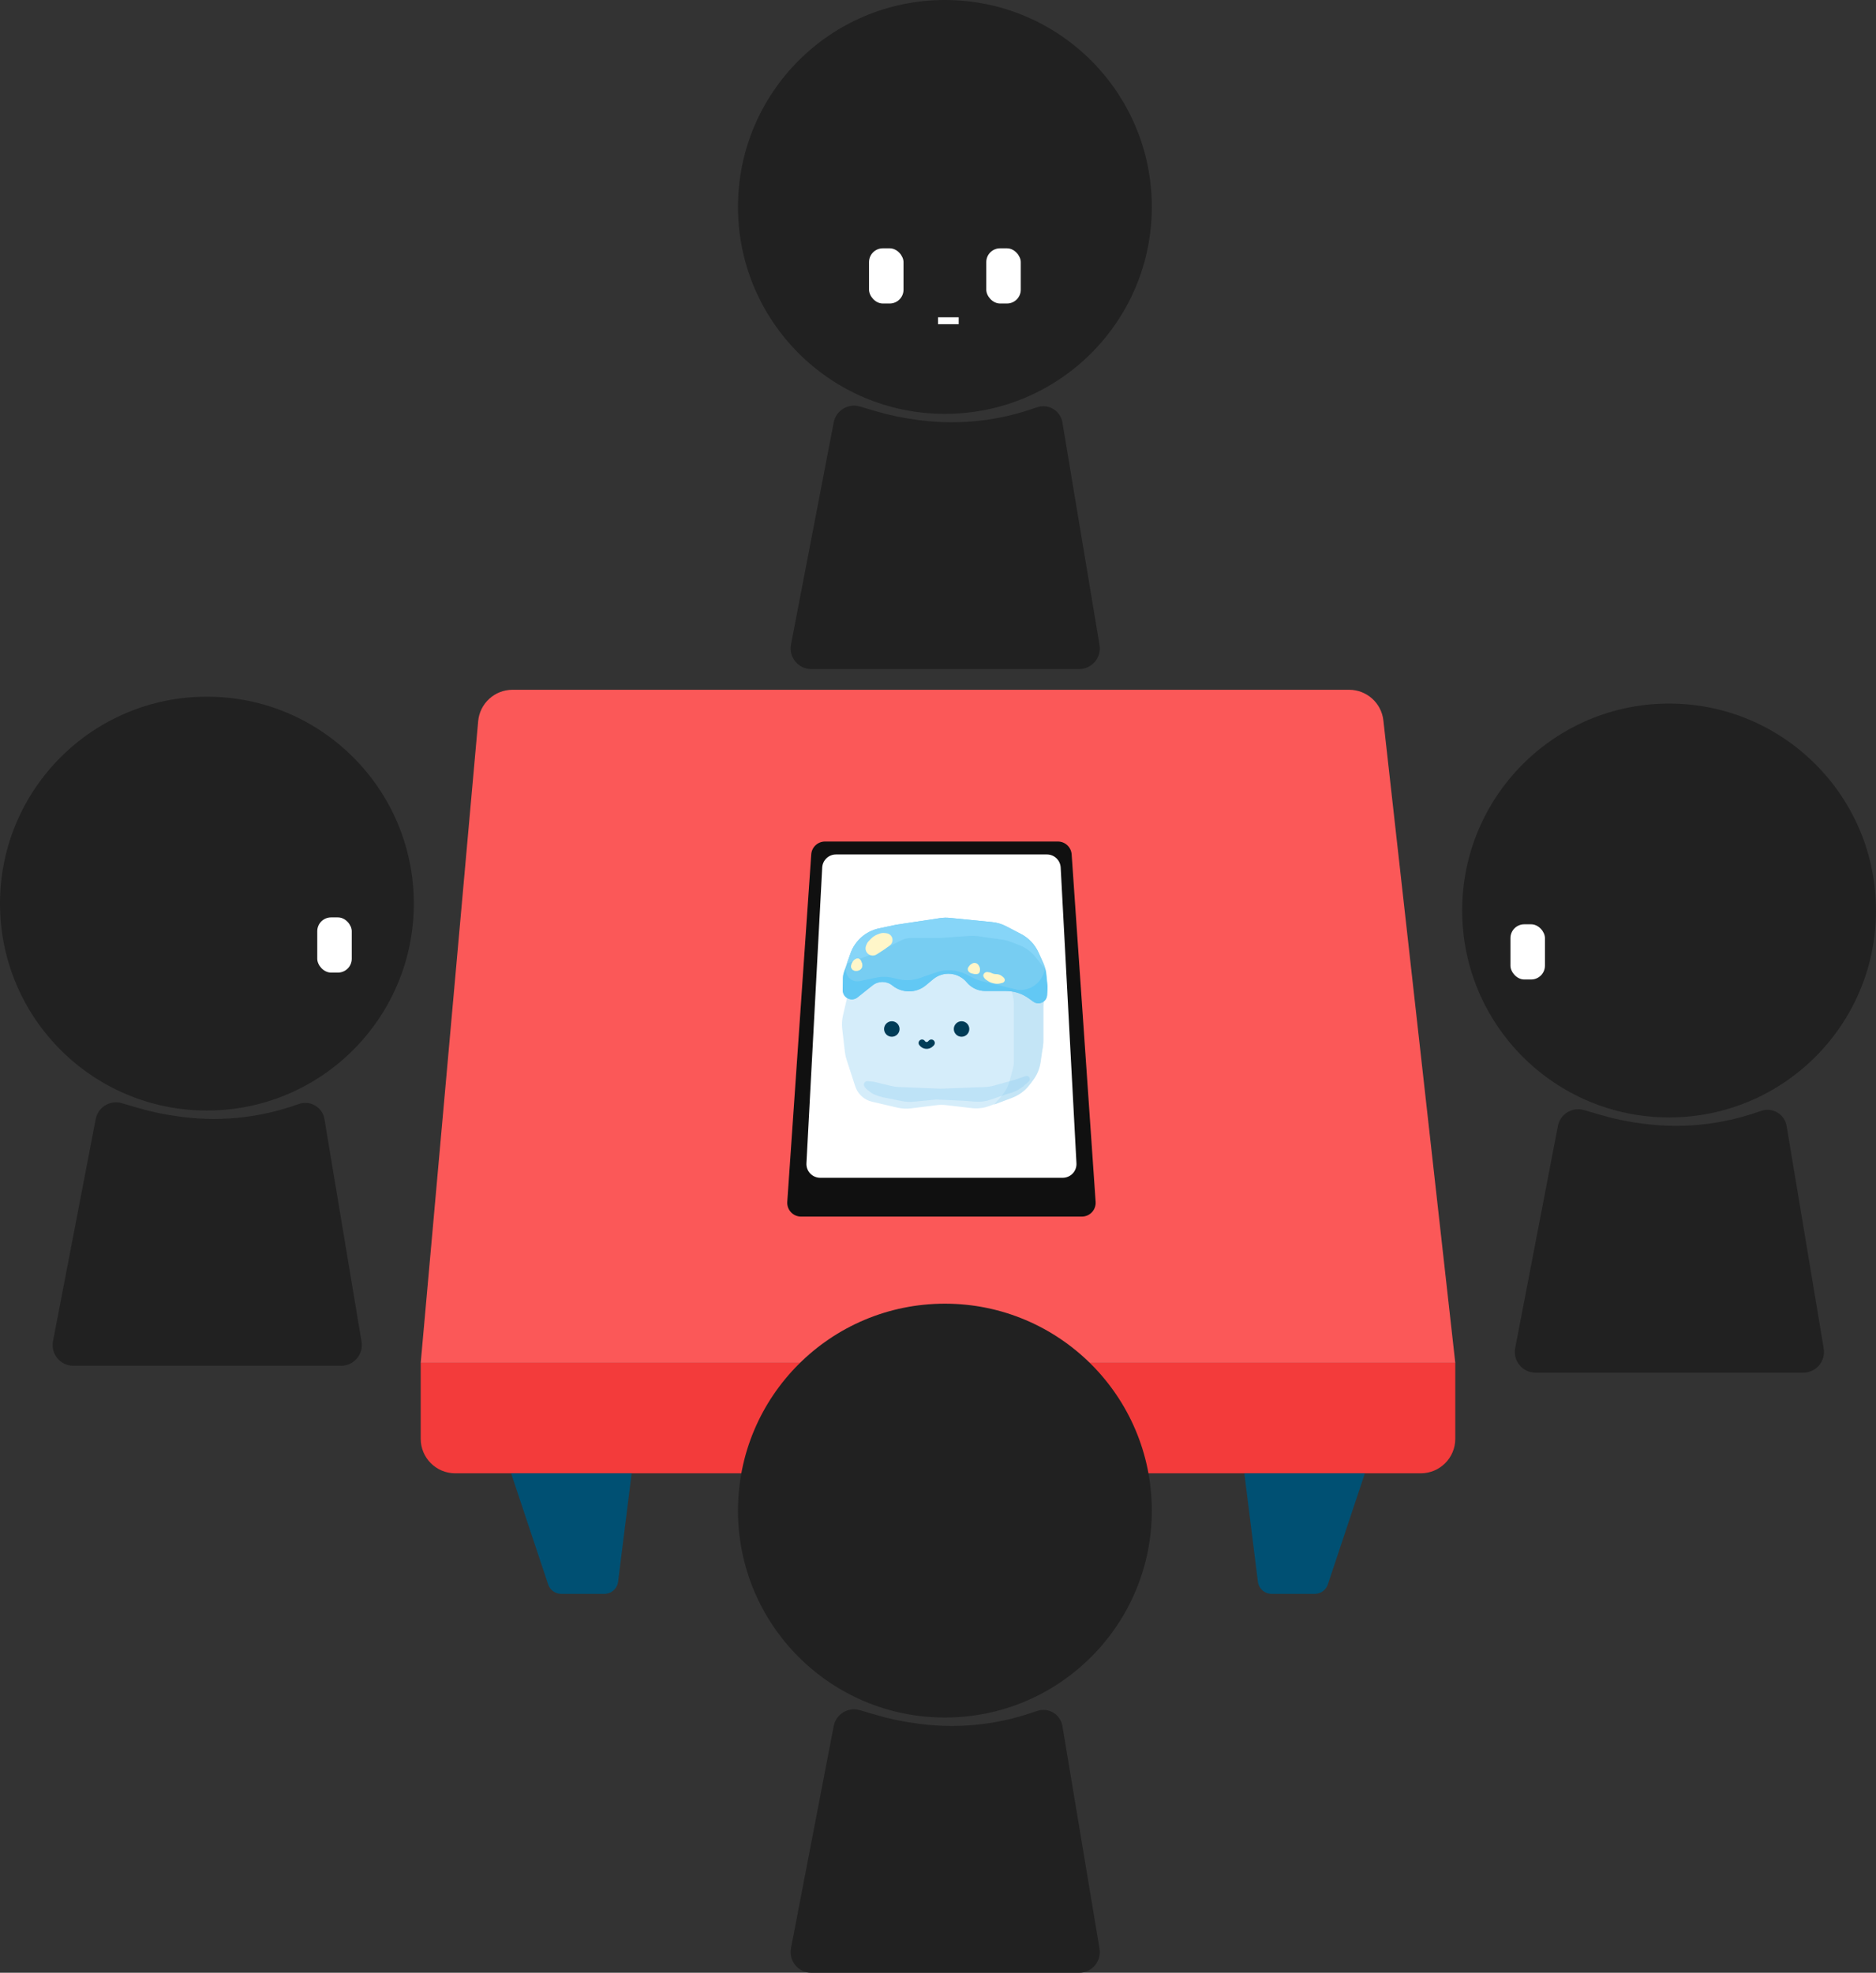 <svg width="272" height="286" viewBox="0 0 272 286" fill="none" xmlns="http://www.w3.org/2000/svg">
<rect x="0" y="0" width="272" height="286" fill="#333333" stroke="none"/>
<path d="M69.33 104.554C69.561 101.976 71.722 100 74.31 100H195.606C198.152 100 200.292 101.913 200.575 104.444L211 197.573H61L69.33 104.554Z" fill="#FB5858"/>
<path d="M61 197.573H211V208.592C211 211.354 208.761 213.592 206 213.592H66C63.239 213.592 61 211.354 61 208.592V197.573Z" fill="#F33B3B"/>
<path d="M74.107 213.592H91.582L89.617 229.316C89.492 230.317 88.641 231.068 87.632 231.068H81.374C80.513 231.068 79.748 230.517 79.476 229.7L74.107 213.592Z" fill="#005073"/>
<path d="M197.893 213.592H180.417L182.383 229.316C182.508 230.317 183.359 231.068 184.368 231.068H190.626C191.487 231.068 192.252 230.517 192.524 229.7L197.893 213.592Z" fill="#005073"/>
<path d="M117.622 123.862C117.694 122.814 118.566 122 119.617 122H153.383C154.434 122 155.306 122.814 155.378 123.862L158.853 174.237C158.932 175.393 158.016 176.375 156.857 176.375H116.143C114.984 176.375 114.068 175.393 114.147 174.237L117.622 123.862Z" fill="#101010"/>
<path d="M119.212 125.768C119.268 124.707 120.145 123.875 121.209 123.875H151.791C152.855 123.875 153.732 124.707 153.788 125.769L156.075 168.644C156.136 169.788 155.224 170.75 154.078 170.75H118.922C117.776 170.75 116.864 169.788 116.925 168.644L119.212 125.768Z" fill="white"/>
<circle cx="137" cy="219" r="30" fill="#212121"/>
<path d="M120.876 250.244C121.211 248.505 122.97 247.432 124.669 247.932L126.958 248.605C128.983 249.201 131.052 249.632 133.146 249.893L133.536 249.942C136.5 250.313 139.5 250.313 142.464 249.942C144.816 249.648 147.132 249.123 149.381 248.373L150.388 248.037C152.022 247.493 153.756 248.537 154.039 250.235L159.418 282.507C159.723 284.335 158.312 286 156.459 286H117.632C115.748 286 114.33 284.284 114.686 282.433L120.876 250.244Z" fill="#212121"/>
<circle cx="30" cy="131" r="30" fill="#212121"/>
<path d="M13.876 162.244C14.211 160.505 15.97 159.432 17.669 159.932L19.958 160.605C21.983 161.201 24.052 161.632 26.146 161.893L26.536 161.942C29.5 162.313 32.499 162.313 35.464 161.942C37.816 161.648 40.132 161.123 42.381 160.373L43.388 160.037C45.022 159.493 46.756 160.537 47.039 162.235L52.418 194.507C52.723 196.335 51.312 198 49.459 198H10.632C8.748 198 7.33 196.284 7.686 194.433L13.876 162.244Z" fill="#212121"/>
<rect x="46" y="133" width="5" height="8" rx="2" fill="white"/>
<circle cx="242" cy="132" r="30" fill="#212121"/>
<path d="M225.876 163.244C226.211 161.505 227.97 160.432 229.669 160.932L231.958 161.605C233.983 162.201 236.052 162.632 238.146 162.893L238.536 162.942C241.5 163.313 244.5 163.313 247.464 162.942C249.816 162.648 252.132 162.123 254.381 161.373L255.388 161.037C257.022 160.493 258.756 161.537 259.039 163.235L264.418 195.507C264.723 197.335 263.312 199 261.459 199H222.632C220.748 199 219.33 197.284 219.686 195.433L225.876 163.244Z" fill="#212121"/>
<rect x="219" y="134" width="5" height="8" rx="2" fill="white"/>
<circle cx="137" cy="30" r="30" fill="#212121"/>
<path d="M120.876 61.243C121.211 59.505 122.97 58.432 124.669 58.932L126.958 59.605C128.983 60.201 131.052 60.632 133.146 60.893L133.536 60.942C136.5 61.313 139.5 61.313 142.464 60.942C144.816 60.648 147.132 60.123 149.381 59.373L150.388 59.037C152.022 58.493 153.756 59.537 154.039 61.236L159.418 93.507C159.723 95.335 158.312 97 156.459 97H117.632C115.748 97 114.33 95.284 114.686 93.433L120.876 61.243Z" fill="#212121"/>
<rect x="143" y="36" width="5" height="8" rx="2" fill="white"/>
<rect x="126" y="36" width="5" height="8" rx="2" fill="white"/>
<line x1="136" y1="46.5" x2="139" y2="46.5" stroke="white"/>
<g clip-path="url(#clip0_0_1)">
<path d="M123.956 140.069C124.355 138.504 125.409 137.186 126.848 136.453L129.416 135.143C130.01 134.84 130.654 134.646 131.316 134.568L138.111 133.774C138.678 133.708 139.252 133.728 139.812 133.835L144.447 134.716C145.313 134.881 146.128 135.247 146.826 135.785L148.607 137.157C148.995 137.456 149.342 137.803 149.639 138.192L150.488 139.3C151.418 140.515 151.812 142.057 151.58 143.57L151.335 145.16C151.291 145.442 151.27 145.728 151.27 146.014V150.866C151.27 151.313 151.216 151.759 151.11 152.194L150.447 154.92C150.322 155.435 150.124 155.93 149.86 156.39L149.742 156.595C149.095 157.722 148.078 158.589 146.863 159.05L143.509 160.322C142.665 160.642 141.757 160.754 140.86 160.648L137.171 160.214C136.722 160.162 136.267 160.163 135.818 160.219L132.096 160.685C131.438 160.767 130.771 160.732 130.125 160.582L126.439 159.724C125.288 159.456 124.361 158.605 123.997 157.481L122.735 153.59C122.62 153.235 122.54 152.869 122.498 152.499L122.111 149.137C122.038 148.496 122.075 147.847 122.222 147.219L123.18 143.112L123.956 140.069Z" fill="#D5EDFA"/>
<path d="M143.191 138.426C142.998 138.181 142.764 137.972 142.499 137.806L138.502 135.308C137.827 134.886 138.02 133.854 138.803 133.705C138.911 133.685 139.022 133.685 139.13 133.705L144.447 134.716C145.313 134.881 146.128 135.247 146.826 135.785L148.607 137.157C148.995 137.456 149.342 137.803 149.639 138.192L150.488 139.3C151.418 140.515 151.812 142.057 151.58 143.57L151.335 145.16C151.291 145.442 151.27 145.728 151.27 146.014V150.905C151.27 151.178 151.25 151.45 151.21 151.72L150.873 154.022C150.728 155.008 150.324 155.938 149.701 156.717L149.146 157.41C148.514 158.201 147.679 158.806 146.732 159.161L144.135 160.135L145.193 158.921C145.754 158.278 146.16 157.516 146.383 156.693L146.884 154.836C146.961 154.55 147 154.254 147 153.958V148.169V145.609C147 144.565 146.709 143.541 146.159 142.652L144.809 140.472L143.191 138.426Z" fill="#C4E5F6"/>
<path d="M123.312 138.224C123.963 136.375 125.53 134.999 127.447 134.593L129.949 134.062L136.306 133.105C136.767 133.035 137.235 133.023 137.698 133.069L143.844 133.68C144.556 133.75 145.247 133.956 145.882 134.286L148.057 135.418C149.174 135.999 150.064 136.938 150.583 138.086L151.265 139.593C151.529 140.175 151.691 140.797 151.745 141.433L151.876 142.979C151.884 143.068 151.885 143.157 151.879 143.246L151.814 144.275C151.75 145.285 150.581 145.812 149.782 145.191L149.144 144.732C148.188 144.044 147.041 143.674 145.863 143.674H142.842C141.81 143.674 140.833 143.214 140.174 142.42C138.95 140.943 136.758 140.742 135.286 141.972L134.248 142.839C132.845 144.011 130.807 144.025 129.387 142.872C128.551 142.192 127.354 142.186 126.512 142.858L124.36 144.573C123.515 145.284 122.225 144.684 122.225 143.58V141.687C122.225 141.44 122.266 141.196 122.348 140.964L123.312 138.224Z" fill="#77CDF2"/>
<path d="M123.308 138.214C123.961 136.371 125.526 135 127.439 134.595L129.949 134.062L136.306 133.105C136.767 133.035 137.235 133.023 137.698 133.069L143.844 133.68C144.556 133.75 145.247 133.956 145.882 134.286L147.98 135.377C149.144 135.983 150.06 136.977 150.568 138.187L151.551 140.528L150.258 138.899L150.153 138.766C149.524 137.971 148.69 137.361 147.741 137.001L146.514 136.535C146.128 136.389 145.726 136.285 145.317 136.227L141.802 135.724C141.411 135.669 141.015 135.654 140.621 135.681L136.326 135.978H132.168C131.651 135.978 131.141 136.097 130.677 136.326L127.056 138.112L122.787 139.685L123.308 138.214Z" fill="#86D5F8"/>
<path d="M123.76 142.176C124.042 142.274 124.346 142.294 124.638 142.233L127.019 141.737C127.821 141.57 128.649 141.58 129.447 141.767L130.242 141.953C131.28 142.197 132.366 142.139 133.373 141.788L135.715 140.972C137.147 140.473 138.72 140.574 140.077 141.252L141.206 141.817C141.584 142.006 141.983 142.151 142.394 142.251L147.562 143.506C149.198 143.671 150.738 142.704 151.3 141.159L151.551 140.472L151.866 142.943C151.88 143.056 151.884 143.169 151.877 143.283L151.814 144.275C151.75 145.285 150.581 145.812 149.782 145.191L149.144 144.732C148.188 144.044 147.041 143.674 145.863 143.674H142.842C141.81 143.674 140.833 143.214 140.174 142.42C138.95 140.943 136.758 140.742 135.286 141.972L134.248 142.839C132.845 144.011 130.807 144.025 129.387 142.872C128.551 142.192 127.354 142.186 126.512 142.858L124.36 144.573C123.489 145.313 122.153 144.677 122.179 143.535L122.218 141.784C122.222 141.584 122.255 141.387 122.315 141.196L122.562 140.416L122.694 140.988C122.821 141.541 123.224 141.989 123.76 142.176Z" fill="#62C8F4"/>
<path d="M129.303 150.303C129.924 150.303 130.427 149.8 130.427 149.18C130.427 148.559 129.924 148.056 129.303 148.056C128.683 148.056 128.18 148.559 128.18 149.18C128.18 149.8 128.683 150.303 129.303 150.303Z" fill="#003C57"/>
<path d="M139.416 150.303C140.036 150.303 140.539 149.8 140.539 149.18C140.539 148.559 140.036 148.056 139.416 148.056C138.795 148.056 138.292 148.559 138.292 149.18C138.292 149.8 138.795 150.303 139.416 150.303Z" fill="#003C57"/>
<path d="M133.685 151.202C133.972 151.632 134.585 151.683 134.938 151.304L135.034 151.202" stroke="#003C57" stroke-linecap="round"/>
<path d="M127.569 135.344C127.787 135.267 128.019 135.24 128.248 135.265L128.532 135.297C128.853 135.332 129.137 135.523 129.291 135.807C129.526 136.242 129.403 136.783 129.004 137.074L128.209 137.653L127.105 138.367C126.848 138.534 126.53 138.579 126.237 138.49C125.645 138.312 125.337 137.662 125.574 137.091L125.669 136.86C125.729 136.717 125.814 136.585 125.921 136.472L126.251 136.125C126.546 135.814 126.91 135.578 127.314 135.435L127.569 135.344Z" fill="#FFF6C9"/>
<path d="M124.128 139.014C124.228 138.968 124.341 138.956 124.449 138.978C124.617 139.013 124.757 139.129 124.822 139.288L124.99 139.696C125.151 140.209 124.77 140.731 124.232 140.735L124.042 140.736C123.948 140.737 123.854 140.716 123.769 140.676C123.495 140.546 123.352 140.241 123.428 139.948L123.469 139.789C123.492 139.701 123.529 139.618 123.578 139.542L123.712 139.338C123.795 139.213 123.91 139.113 124.046 139.051L124.128 139.014Z" fill="#FFF6C9"/>
<path d="M124.128 139.014C124.228 138.968 124.341 138.956 124.449 138.978C124.617 139.013 124.757 139.129 124.822 139.288L124.99 139.696C125.151 140.209 124.77 140.731 124.232 140.735L124.042 140.736C123.948 140.737 123.854 140.716 123.769 140.676C123.495 140.546 123.352 140.241 123.428 139.948L123.469 139.789C123.492 139.701 123.529 139.618 123.578 139.542L123.712 139.338C123.795 139.213 123.91 139.113 124.046 139.051L124.128 139.014Z" fill="#FFF6C9"/>
<path d="M143.82 141.09C144.003 141.177 144.208 141.222 144.418 141.222C144.732 141.222 145.031 141.322 145.265 141.506L145.468 141.665C145.516 141.704 145.557 141.75 145.588 141.801L145.633 141.875C145.731 142.04 145.693 142.25 145.54 142.385C145.48 142.438 145.408 142.475 145.329 142.494L145.002 142.571C144.751 142.63 144.492 142.636 144.244 142.588L144.087 142.557C143.772 142.497 143.477 142.377 143.22 142.204L142.954 142.026C142.874 141.972 142.806 141.907 142.752 141.831L142.652 141.691C142.555 141.555 142.541 141.379 142.617 141.224C142.722 141.009 142.972 140.885 143.217 140.926L143.488 140.971C143.569 140.985 143.647 141.009 143.719 141.043L143.82 141.09Z" fill="#FFF6C9"/>
<path d="M141.977 140.105C142.071 140.277 142.109 140.473 142.084 140.664L142.064 140.821C142.05 140.928 141.999 141.026 141.92 141.098C141.839 141.171 141.733 141.213 141.622 141.216L141.448 141.221C141.36 141.224 141.272 141.214 141.187 141.193L140.845 141.108C140.734 141.08 140.632 141.026 140.548 140.95L140.494 140.901C140.367 140.786 140.301 140.619 140.318 140.452C140.327 140.365 140.358 140.282 140.408 140.211L140.546 140.017C140.612 139.925 140.697 139.847 140.795 139.788L140.961 139.69C141.278 139.502 141.696 139.615 141.886 139.939L141.977 140.105Z" fill="#FFF6C9"/>
<path d="M126.663 156.82L129.215 157.435C129.573 157.521 129.938 157.572 130.306 157.587L136.382 157.831L142.806 157.59C143.241 157.573 143.673 157.506 144.092 157.39L147.169 156.539L148.693 156.003C149.133 155.848 149.504 156.364 149.216 156.732C149.199 156.753 149.181 156.773 149.161 156.791L148.637 157.264C147.932 157.899 147.077 158.346 146.153 158.562L146.083 158.578L143.662 159.417C142.936 159.668 142.167 159.768 141.401 159.71L139.584 159.573L135.764 159.404L132.426 159.72C131.883 159.772 131.335 159.744 130.8 159.637L128.026 159.085L127.292 158.873C126.84 158.742 126.418 158.521 126.052 158.225L125.651 157.901C125.504 157.781 125.385 157.63 125.304 157.459C125.135 157.103 125.419 156.7 125.81 156.738L126.663 156.82Z" fill="#66BDEC" fill-opacity="0.2"/>
</g>
<defs>
<clipPath id="clip0_0_1">
<rect width="30" height="27.865" fill="white" transform="translate(122 133)"/>
</clipPath>
</defs>
</svg>
